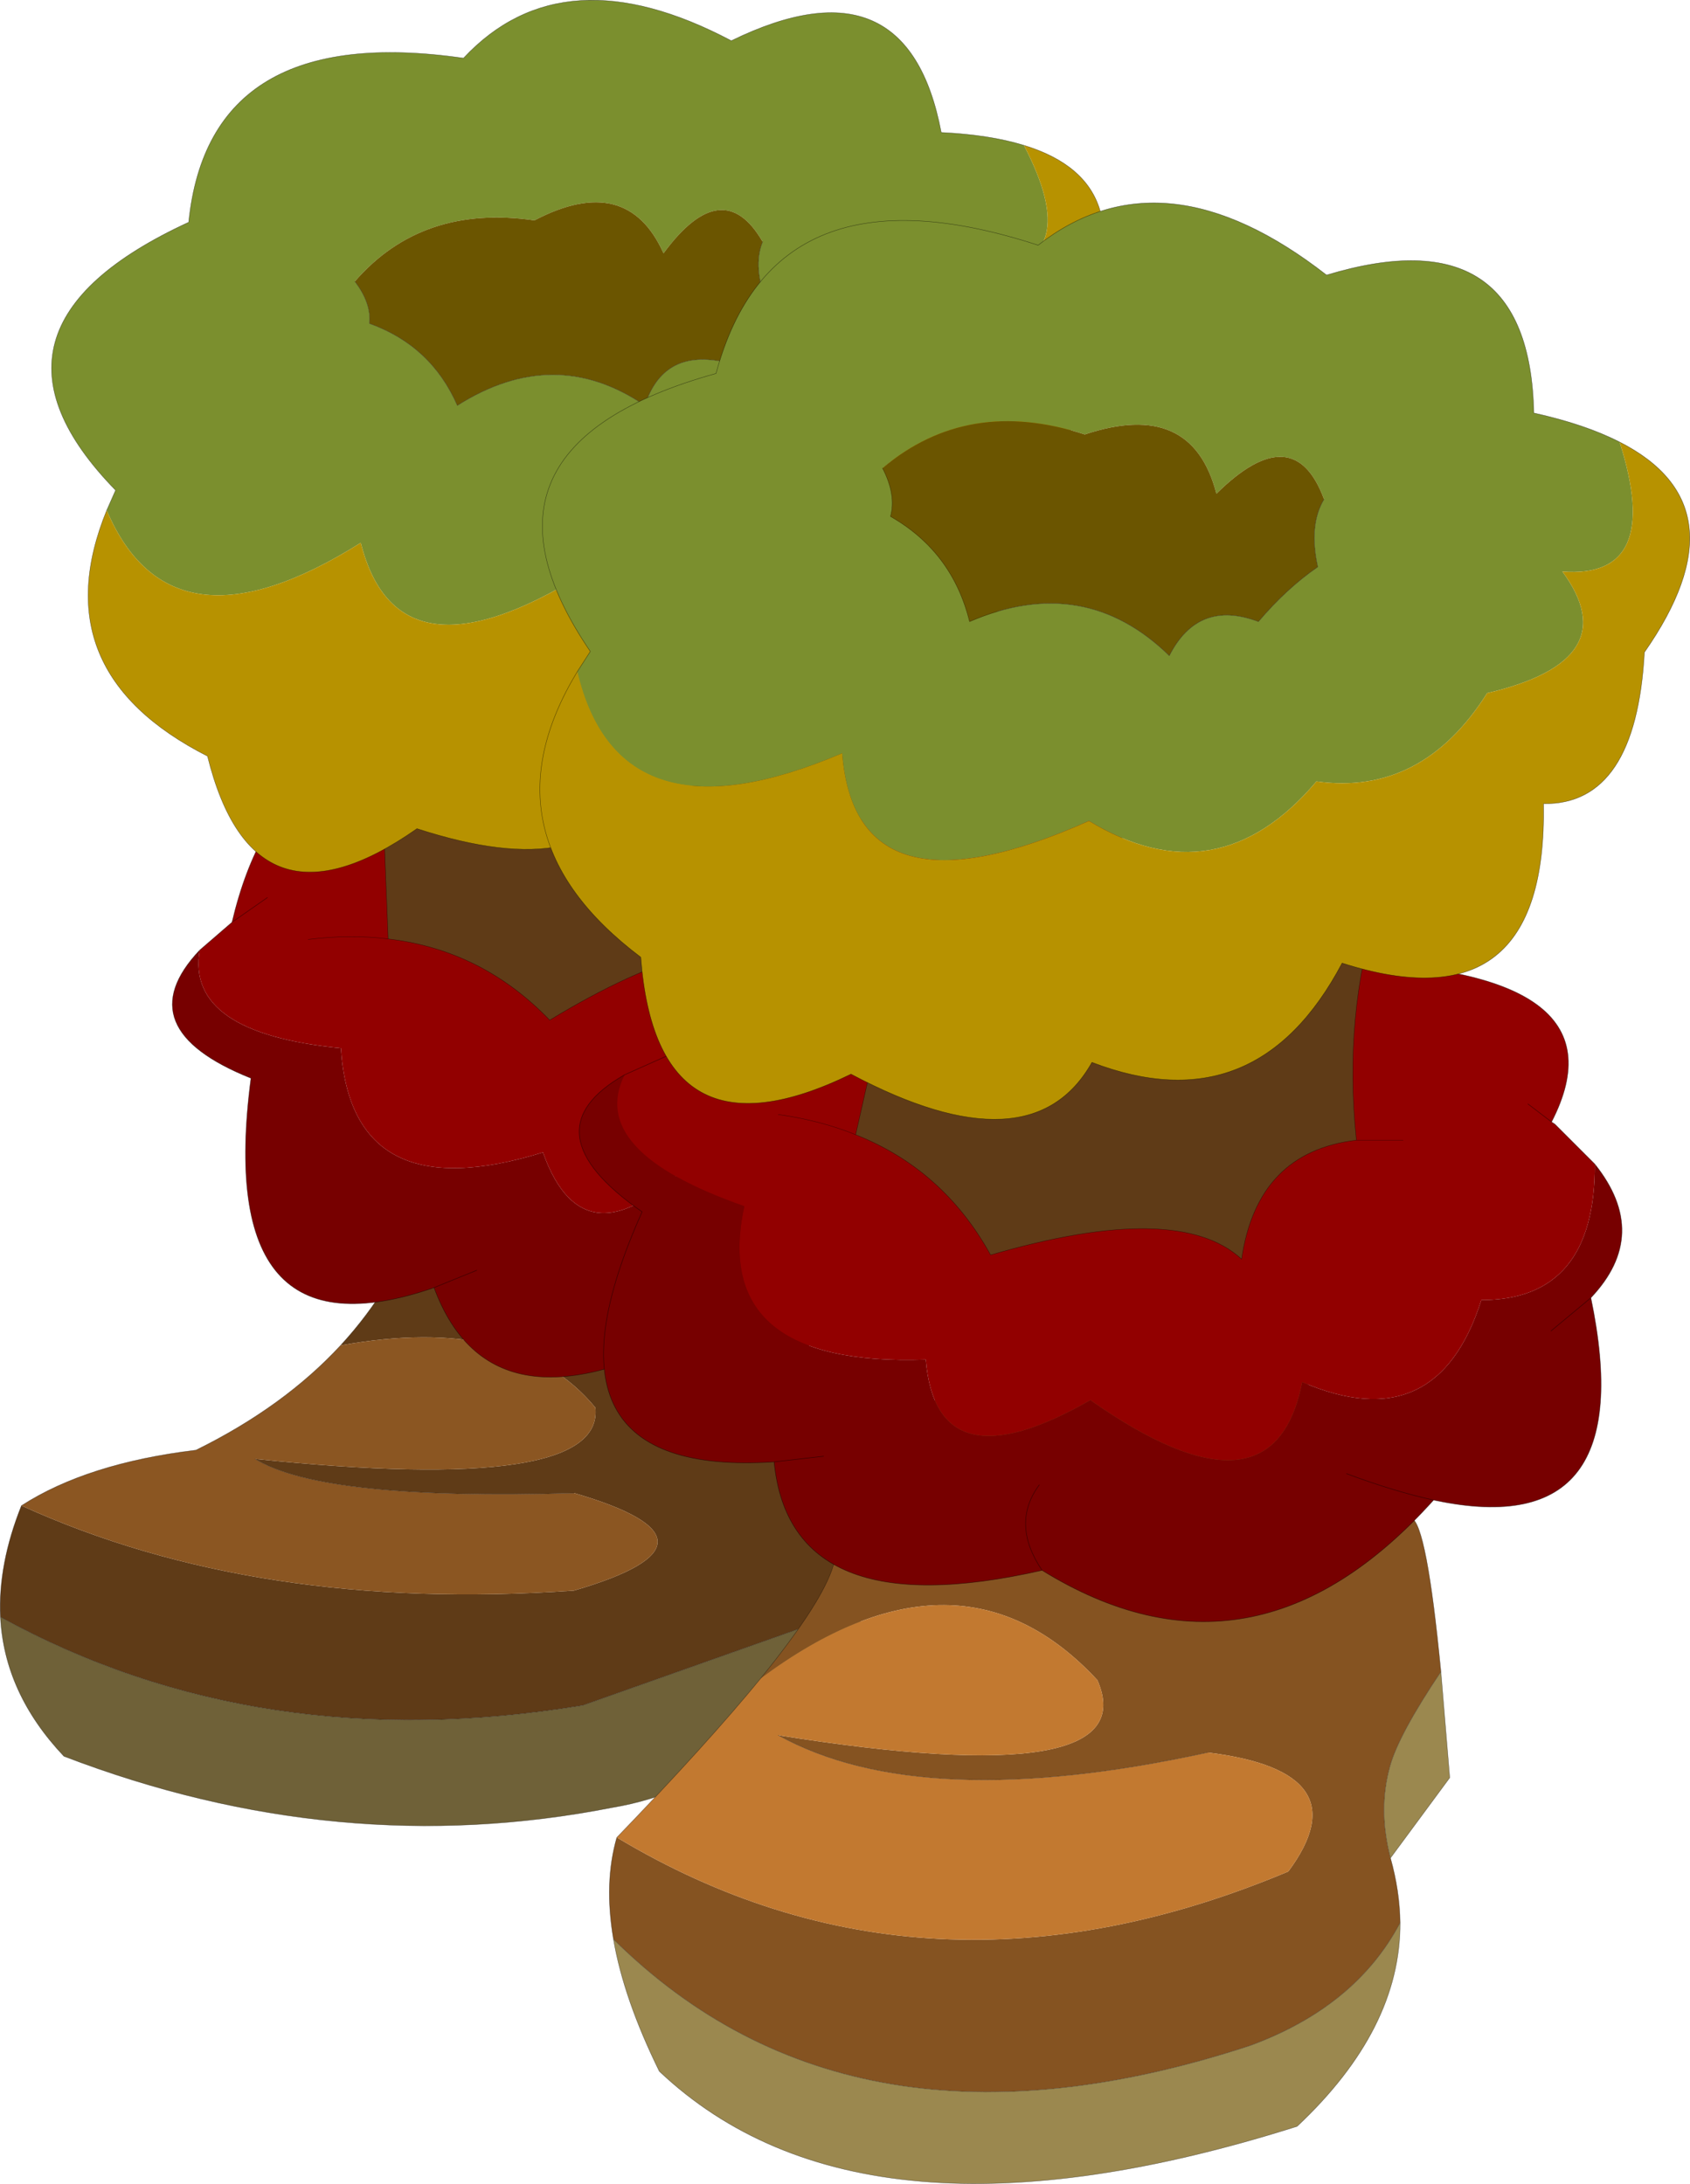 <?xml version="1.0" encoding="UTF-8"?>
<svg version="1.1" viewBox="0 0 200.97 259.64" xmlns="http://www.w3.org/2000/svg" xmlns:cc="http://creativecommons.org/ns#" xmlns:dc="http://purl.org/dc/elements/1.1/" xmlns:rdf="http://www.w3.org/1999/02/22-rdf-syntax-ns#" xmlns:xlink="http://www.w3.org/1999/xlink">
<g transform="translate(-141.5 -92.948)">
<use transform="translate(141.5,237.05)" width="106.7" height="72.95" xlink:href="#g"/>
<use transform="matrix(1.194 -.322 .348 1.289 72.264 133.84)" width="146.15" height="137.6" xlink:href="#c"/>
<use transform="matrix(.966 -.259 .259 .966 171.74 180.73)" width="74.3" height="41.95" xlink:href="#b"/>
<use transform="matrix(.913 -.153 .15 .895 104.89 99.173)" width="175.1" height="137.6" xlink:href="#a"/>
<use transform="translate(213.95,245.8)" width="99.95" height="106.75" xlink:href="#f"/>
<use transform="matrix(1.336 0 0 1.336 139.1 126.87)" width="146.15" height="137.6" xlink:href="#c"/>
<use transform="translate(234.05,200.7)" width="74.3" height="41.95" xlink:href="#b"/>
<use transform="translate(167.35,104.65)" width="175.1" height="137.6" xlink:href="#a"/>
</g>
<defs>
<g id="g" transform="translate(53.35,36.45)">
<use transform="translate(-53.35,-36.45)" width="106.7" height="72.95" xlink:href="#l"/>
</g>
<g id="l" transform="translate(53.35,36.45)">
<path d="m-53.3 11.7q-0.3-6.25 2.5-13.25 28 12.75 65.7 10.1 19.9-5.8 0-11.6-29.85 0.9-37.9-4.05 41.55 4.3 40.45-6.1-9.25-11.2-30.3-7.4 6.45-7 9.55-15.85l56.65 25.8-3.05 20.7-34.35 12.15q-38.5 6.35-69.25-10.5" fill="#5f3b17" fill-rule="evenodd"/>
<path d="m-12.85-20.6q21.05-3.8 30.3 7.4 1.1 10.4-40.45 6.1 8.05 4.95 37.9 4.05 19.9 5.8 0 11.6-37.7 2.65-65.7-10.1 7.85-5.05 20.75-6.6 10.45-5.15 17.2-12.45" fill="#8b5622" fill-rule="evenodd"/>
<path d="m-53.3 11.7q30.75 16.85 69.25 10.5l34.35-12.15q-12.55 21.25-30.85 24.3-32.6 6.4-65.2-6.1-7.1-7.5-7.55-16.55" fill="#6f6138" fill-rule="evenodd"/>
<path d="m-50.8-1.55q-2.8 7-2.5 13.25 30.75 16.85 69.25 10.5l34.35-12.15 3.05-20.7-56.65-25.8q-3.1 8.85-9.55 15.85m-10.15 13.5q8.05 4.95 37.9 4.05m-65.7 1.5q7.85-5.05 20.75-6.6 10.45-5.15 17.2-12.45m-40.45 32.3q0.45 9.05 7.55 16.55 32.6 12.5 65.2 6.1 18.3-3.05 30.85-24.3" fill="none" stroke="#000" stroke-linecap="round" stroke-linejoin="round" stroke-opacity=".49" stroke-width=".05"/>
</g>
<g id="c" transform="translate(99.75,85.85)">
<use transform="translate(-46.4,-33.1)" width="92.8" height="66.15" xlink:href="#e"/>
<clipPath id="n" transform="translate(99.75 85.85)">
<use transform="translate(-46.4,-33.1)" width="92.8" height="66.15" xlink:href="#e"/>
</clipPath>
<g clip-path="url(#n)">
<use transform="translate(-99.75,-85.85)" width="123.05" height="137.6" xlink:href="#d"/>
</g>
</g>
<g id="e" transform="translate(46.4,33.1)">
<path d="m38.05-13 2.1 1.6-2.1-1.6m-76.7-4.25q9.95-17.05 26.65-8.4 20.9-14.85 32.35 0 26.95 0.4 19.8 14.25l0.3 0.2 3.55 3.55q0.05 12.1-10.1 12.1-3.95 12.45-15.95 7.3-2.55 13.05-18.85 1.6-13.7 7.85-14.65-3.6-19.25 0.65-16.15-13.65-14.05-4.9-10.65-11.7l3.7-1.65 3.9-1.3-3.9 1.3" fill="#920000" fill-rule="evenodd"/>
<path d="m-42.35-15.6q-3.4 6.8 10.65 11.7-3.1 14.3 16.15 13.65 0.95 11.45 14.65 3.6 16.3 11.45 18.85-1.6 12 5.15 15.95-7.3 10.15 0 10.1-12.1 5 6.25-0.35 11.9 4.55 21.85-13.75 18.05l-0.25-0.05q-16.05 17.85-34.85 6.25-22.4 5.1-23.85-9.65-22.4 1.45-11.75-22.25-10.35-7.2-1.55-12.2m64.25 35.5q4.3 1.6 7.75 2.35-3.45-0.75-7.75-2.35m-46.55-1.55-4.4 0.5 4.4-0.5m68.3-14.1-3.55 2.95 3.55-2.95m-49.1 16.65q-2.55 3.45 0.25 7.6-2.8-4.15-0.25-7.6" fill="#700" fill-rule="evenodd"/>
<path d="m40.15-11.4-2.1-1.6m5.95 5.35-3.55-3.55-0.3-0.2q7.15-13.85-19.8-14.25-11.45-14.85-32.35 0-16.7-8.65-26.65 8.4l3.9-1.3m-7.6 2.95q-8.8 5 1.55 12.2-10.65 23.7 11.75 22.25l4.4-0.5m54.3 3.9q-3.45-0.75-7.75-2.35m22.1-27.55q5 6.25-0.35 11.9 4.55 21.85-13.75 18.05l-0.25-0.05q-16.05 17.85-34.85 6.25-22.4 5.1-23.85-9.65m69.15-11.65 3.55-2.95m-86-19.85 3.7-1.65m33.45 45.75q-2.8-4.15-0.25-7.6" fill="none" stroke="#000" stroke-linecap="round" stroke-linejoin="round" stroke-opacity=".498" stroke-width=".05"/>
</g>
<g id="d" transform="translate(106.7,66.85)">
<path d="m-29.85-66.85 0.35 0.05q-13.7 21.7 6.55 34.85-7.7 12.4 10.5 25.7-17.4 7.15-12.35 21.25-9.85 17.45 14.25 18.6-1.75 15.8 20.6 6.7 30.75 32-88.95 30.35l-27.8-58.15 18.2-52.55 58.65-26.8" fill-opacity=".322" fill-rule="evenodd"/>
</g>
<g id="b" transform="translate(37.15,20.95)">
<use transform="translate(-37.15,-20.95)" width="74.3" height="41.95" xlink:href="#k"/>
</g>
<g id="k" transform="translate(37.15,20.95)">
<path d="m-27.95 6.2 5.45-24.1 56.65-3.05q-4.1 12.95-2.55 27.8-11.8 1.4-13.65 14.15-7.55-7-29.85-0.5-5.6-10.15-16.05-14.3" fill="#5f3b17" fill-rule="evenodd"/>
<path d="m31.6 6.85h5.55m-65.1-0.65 5.45-24.1 56.65-3.05q-4.1 12.95-2.55 27.8-11.8 1.4-13.65 14.15-7.55-7-29.85-0.5-5.6-10.15-16.05-14.3-4.2-1.7-9.2-2.4" fill="none" stroke="#000" stroke-linecap="round" stroke-linejoin="round" stroke-opacity=".498" stroke-width=".05"/>
</g>
<g id="a" transform="translate(106.7,66.85)">
<use transform="translate(-68.35,-54.45)" width="136.75" height="108.95" xlink:href="#j"/>
<clipPath id="m" transform="translate(106.7 66.85)">
<use transform="translate(-68.35,-54.45)" width="136.75" height="108.95" xlink:href="#i"/>
</clipPath>
<g clip-path="url(#m)">
<use transform="translate(-106.7,-66.85)" width="123.05" height="137.6" xlink:href="#d"/>
</g>
</g>
<g id="j" transform="translate(68.35,54.45)">
<path d="m-27.6-22.9q1.65 3.2 0.95 5.75 7.35 4.2 9.4 12.5 13.6-5.85 23.75 4.05 3.45-6.75 10.6-4.05 3.35-3.95 7.05-6.5-1.1-5 0.75-8.05-3.6-9.75-12.8-0.65-2.9-11.3-15.65-7.05-13.9-4.55-24.05 4m87.65-3.1q5.2 16.3-6.8 15.4 7.75 10.55-8.95 14.45-7.75 12.25-20.3 10.5-11.8 13.95-27.05 4.7-27.75 12.35-29.35-8.05-26.55 11.3-31.5-9.7l1.55-2.4q-16.55-24.3 14.95-33.05 6.85-25.5 38.3-15.25 14.85-11.6 34.3 3.55 24.15-7.3 24.65 16.4 6.1 1.35 10.2 3.45" fill="#7b8f2e" fill-rule="evenodd"/>
<path d="m-63.9 1.3q4.95 21 31.5 9.7 1.6 20.4 29.35 8.05 15.25 9.25 27.05-4.7 12.55 1.75 20.3-10.5 16.7-3.9 8.95-14.45 12 0.9 6.8-15.4 15.05 7.65 2.95 25-1 18.15-12 18 0.5 26.75-23.95 18.95-10.2 19.3-29.75 11.8-7.2 12.8-28.65 1.4-23.1 11.25-25-13.9-19.3-14.55-7.55-33.95" fill="#b79200" fill-rule="evenodd"/>
<path d="m24.9-19.2q-1.85 3.05-0.75 8.05-3.7 2.55-7.05 6.5-7.15-2.7-10.6 4.05-10.15-9.9-23.75-4.05-2.05-8.3-9.4-12.5 0.7-2.55-0.95-5.75 10.15-8.55 24.05-4 12.75-4.25 15.65 7.05 9.2-9.1 12.8 0.65" fill="#6b5500" fill-rule="evenodd"/>
<path d="m-27.6-22.9q1.65 3.2 0.95 5.75 7.35 4.2 9.4 12.5 13.6-5.85 23.75 4.05 3.45-6.75 10.6-4.05 3.35-3.95 7.05-6.5-1.1-5 0.75-8.05m-88.8 20.5q-11.75 19.4 7.55 33.95 1.9 25.15 25 13.9 21.45 11.4 28.65-1.4 19.55 7.5 29.75-11.8 24.45 7.8 23.95-18.95 11 0.15 12-18 12.1-17.35-2.95-25-4.1-2.1-10.2-3.45-0.5-23.7-24.65-16.4-19.45-15.15-34.3-3.55-31.45-10.25-38.3 15.25-31.5 8.75-14.95 33.05l-1.55 2.4" fill="none" stroke="#000" stroke-linecap="round" stroke-linejoin="round" stroke-opacity=".561" stroke-width=".05"/>
</g>
<g id="i" transform="translate(68.35,54.45)">
<path d="m12.1-19.85q9.2-9.1 12.8 0.65-1.85 3.05-0.75 8.05-3.7 2.55-7.05 6.5-7.15-2.7-10.6 4.05-10.15-9.9-23.75-4.05-2.05-8.3-9.4-12.5 0.7-2.55-0.95-5.75 10.15-8.55 24.05-4 12.75-4.25 15.65 7.05" fill="#6b5500" fill-rule="evenodd"/>
<path d="m12.1-19.85q-2.9-11.3-15.65-7.05-13.9-4.55-24.05 4 1.65 3.2 0.95 5.75 7.35 4.2 9.4 12.5 13.6-5.85 23.75 4.05 3.45-6.75 10.6-4.05 3.35-3.95 7.05-6.5-1.1-5 0.75-8.05-3.6-9.75-12.8-0.65m-76 21.15 1.55-2.4q-16.55-24.3 14.95-33.05 6.85-25.5 38.3-15.25 14.85-11.6 34.3 3.55 24.15-7.3 24.65 16.4 6.1 1.35 10.2 3.45 5.2 16.3-6.8 15.4 7.75 10.55-8.95 14.45-7.75 12.25-20.3 10.5-11.8 13.95-27.05 4.7-27.75 12.35-29.35-8.05-26.55 11.3-31.5-9.7" fill="#7b8f2e" fill-rule="evenodd"/>
<path d="m60.05-26q15.05 7.65 2.95 25-1 18.15-12 18 0.5 26.75-23.95 18.95-10.2 19.3-29.75 11.8-7.2 12.8-28.65 1.4-23.1 11.25-25-13.9-19.3-14.55-7.55-33.95 4.95 21 31.5 9.7 1.6 20.4 29.35 8.05 15.25 9.25 27.05-4.7 12.55 1.75 20.3-10.5 16.7-3.9 8.95-14.45 12 0.9 6.8-15.4" fill="#b79200" fill-rule="evenodd"/>
</g>
<g id="f" transform="translate(49.95,53.35)">
<use transform="translate(-49.95,-53.35)" width="99.95" height="106.75" xlink:href="#h"/>
</g>
<g id="h" transform="translate(49.95,53.35)">
<path d="m-31.95-6.65q7.35-9.05 8.65-13.45 2.5-4.95 6-10.7 28.55-47.55 62.75 5.1 1.8 0.65 3.5 18.25-5 7.45-6.05 11.2-1.45 5.15 0.05 10.95 1.1 3.9 1.15 7.7-5.3 10-17.85 14.6-47.25 15.5-75.7-12.65-1.15-6.75 0.4-12.1 36.85 22.1 79.85 4.05 8.85-11.9-9.6-14.15-33.95 7.4-51.05-2.05 43.85 7 37.95-6.55-16.45-17.75-40.05-0.2" fill="#855321" fill-rule="evenodd"/>
<path d="m-49.45 24.35q28.45 28.15 75.7 12.65 12.55-4.6 17.85-14.6 0.05 12.65-12.25 24.2-51.65 16.35-75.85-6.55-4.25-8.65-5.45-15.7m92.4-9.65q-1.5-5.8-0.05-10.95 1.05-3.75 6.05-11.2l1.05 12.6-7.05 9.55" fill="#9b884f" fill-rule="evenodd"/>
<path d="m-31.95-6.65q23.6-17.55 40.05 0.2 5.9 13.55-37.95 6.55 17.1 9.45 51.05 2.05 18.45 2.25 9.6 14.15-43 18.05-79.85-4.05 10.75-11.15 17.1-18.9" fill="#c27930" fill-rule="evenodd"/>
<path d="m48.95-7.45q-1.7-17.6-3.5-18.25-34.2-52.65-62.75-5.1-3.5 5.75-6 10.7-1.3 4.4-8.65 13.45-6.35 7.75-17.1 18.9-1.55 5.35-0.4 12.1 28.45 28.15 75.7 12.65 12.55-4.6 17.85-14.6-0.05-3.8-1.15-7.7-1.5-5.8-0.05-10.95 1.05-3.75 6.05-11.2l1.05 12.6-7.05 9.55m-72.8-14.6q17.1 9.45 51.05 2.05m-70.65 22.2q1.2 7.05 5.45 15.7 24.2 22.9 75.85 6.55 12.3-11.55 12.25-24.2" fill="none" stroke="#000" stroke-linecap="round" stroke-linejoin="round" stroke-opacity=".498" stroke-width=".05"/>
</g>
</defs>
</svg>
